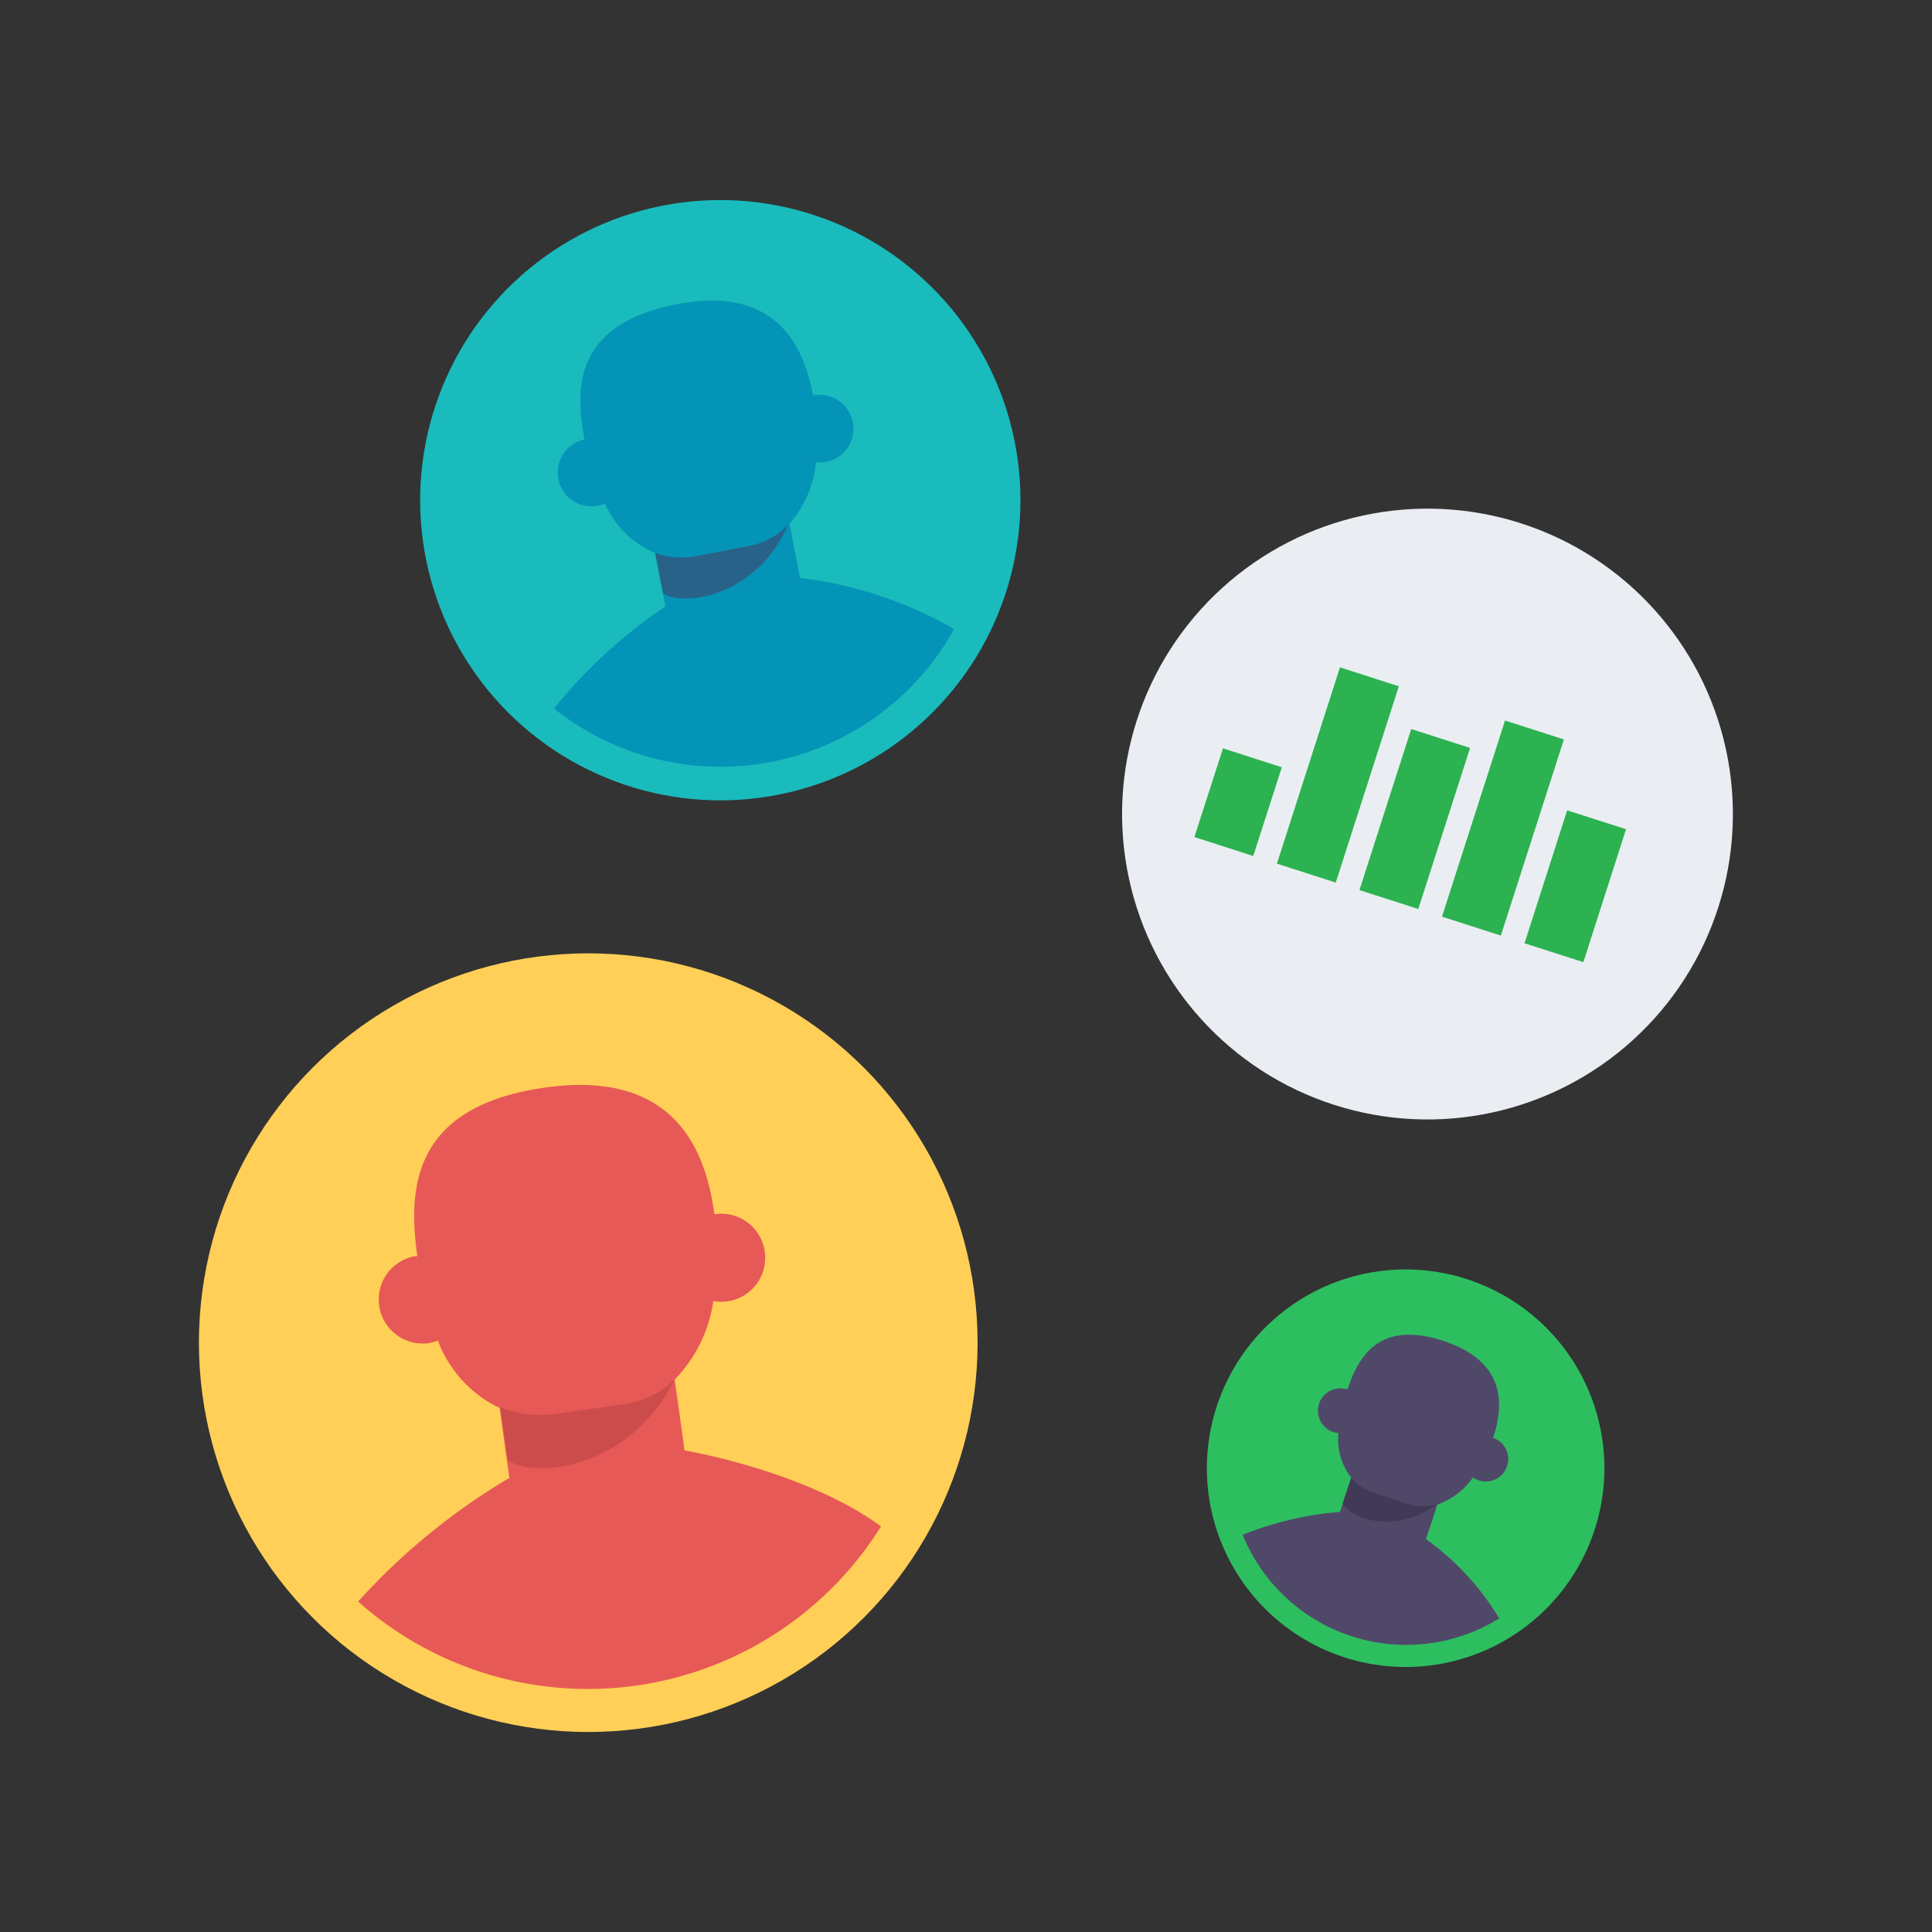 <svg id="Layer_1" data-name="Layer 1" xmlns="http://www.w3.org/2000/svg" viewBox="0 0 125 125"><rect x="0" y="0" width="125" height="125" fill="#333333" stroke="none"/><defs><style>.cls-1{fill:#2dbe60;}.cls-2{fill:#504869;}.cls-3{fill:#413a57;}.cls-4{fill:#eaeef2;}.cls-5{fill:#1abbbc;}.cls-6{fill:#0494b7;}.cls-7{fill:#286289;}.cls-8{fill:#ffcf57;}.cls-9{fill:#e75956;}.cls-10{fill:#cc4c4c;}.cls-11{fill:none;stroke:#2cb250;stroke-miterlimit:10;stroke-width:4px;}</style></defs><title>EB_Homepage_Icons</title><path class="cls-1" d="M95,82.79a12.86,12.86,0,1,1-16.26,8.15A12.86,12.86,0,0,1,95,82.79Z"/><path class="cls-2" d="M97,104.71a11.42,11.42,0,0,1-16.6-5.41,21.49,21.49,0,0,1,6.3-1.48l.73-2.21a4,4,0,0,1-.83-2.89,1.45,1.45,0,1,1,.58-2.82c.69-2.06,2-4.55,6.27-3.12s3.73,4.51,3.15,6.25a1.45,1.45,0,1,1-1.3,2.56A4.68,4.68,0,0,1,93,97.34l-.74,2.24A17.32,17.32,0,0,1,97,104.71Z"/><path class="cls-3" d="M86.87,97.27l.55-1.66a3.47,3.47,0,0,0,1.58,1l2.09.69a3.07,3.07,0,0,0,1.91,0C90.17,99.44,87.21,98.11,86.87,97.27Z"/><circle id="shape-802" class="cls-4" cx="92.36" cy="52.67" r="19.76" transform="translate(13.95 124.48) rotate(-72.18)"/><circle id="shape-805" class="cls-5" cx="46.6" cy="32.37" r="19.42" transform="translate(-5.53 9.97) rotate(-11.54)"/><path id="shape-806" class="cls-6" d="M61.73,40.7a17.28,17.28,0,0,1-25.89,5.14,32.49,32.49,0,0,1,7.21-6.6c-.19-1-.43-2.22-.66-3.46a6.1,6.1,0,0,1-3.24-3.2,2.19,2.19,0,1,1-1.33-4.15c-.61-3.23-.76-7.45,6-8.75s8.25,3.19,8.79,5.9a2.19,2.19,0,1,1,.83,4.31h0a2.22,2.22,0,0,1-.65,0,7,7,0,0,1-1.71,4c.24,1.24.48,2.48.68,3.5A26.29,26.29,0,0,1,61.73,40.7Z"/><path id="shape-807" class="cls-7" d="M42.89,38.37c-.16-.81-.33-1.69-.5-2.59a5.21,5.21,0,0,0,2.82.17l3.28-.63A4.64,4.64,0,0,0,51,33.94C48.85,38.8,44,39.23,42.89,38.37Z"/><circle id="shape-808" class="cls-8" cx="38.06" cy="86.87" r="25.19"/><path id="shape-809" class="cls-9" d="M57,98.76a22.36,22.36,0,0,1-33.83,4.86,42,42,0,0,1,9.79-8c-.19-1.33-.41-2.9-.63-4.52a7.9,7.9,0,0,1-4-4.37,2.93,2.93,0,0,1-.66.18,2.85,2.85,0,0,1-.86-5.63H27c-.58-4.22-.47-9.7,8.3-10.92S45.73,75,46.22,78.56a2.85,2.85,0,1,1-.07,5.62,9.14,9.14,0,0,1-2.5,5.08c.23,1.62.46,3.24.64,4.58C48.64,94.64,53.83,96.4,57,98.76Z"/><path id="shape-810" class="cls-10" d="M32.84,94.43c-.14-1.06-.3-2.21-.47-3.39a6.77,6.77,0,0,0,3.64.42l4.29-.59a6,6,0,0,0,3.36-1.62C40.52,95.4,34.16,95.61,32.84,94.43Z"/><line class="cls-11" x1="81.03" y1="49.03" x2="79.18" y2="54.77"/><line class="cls-11" x1="88.6" y1="43.79" x2="84.52" y2="56.49"/><line class="cls-11" x1="93.21" y1="47.78" x2="89.86" y2="58.2"/><line class="cls-11" x1="99.28" y1="47.23" x2="95.2" y2="59.92"/><line class="cls-11" x1="103.3" y1="53.04" x2="100.54" y2="61.64"/></svg>
